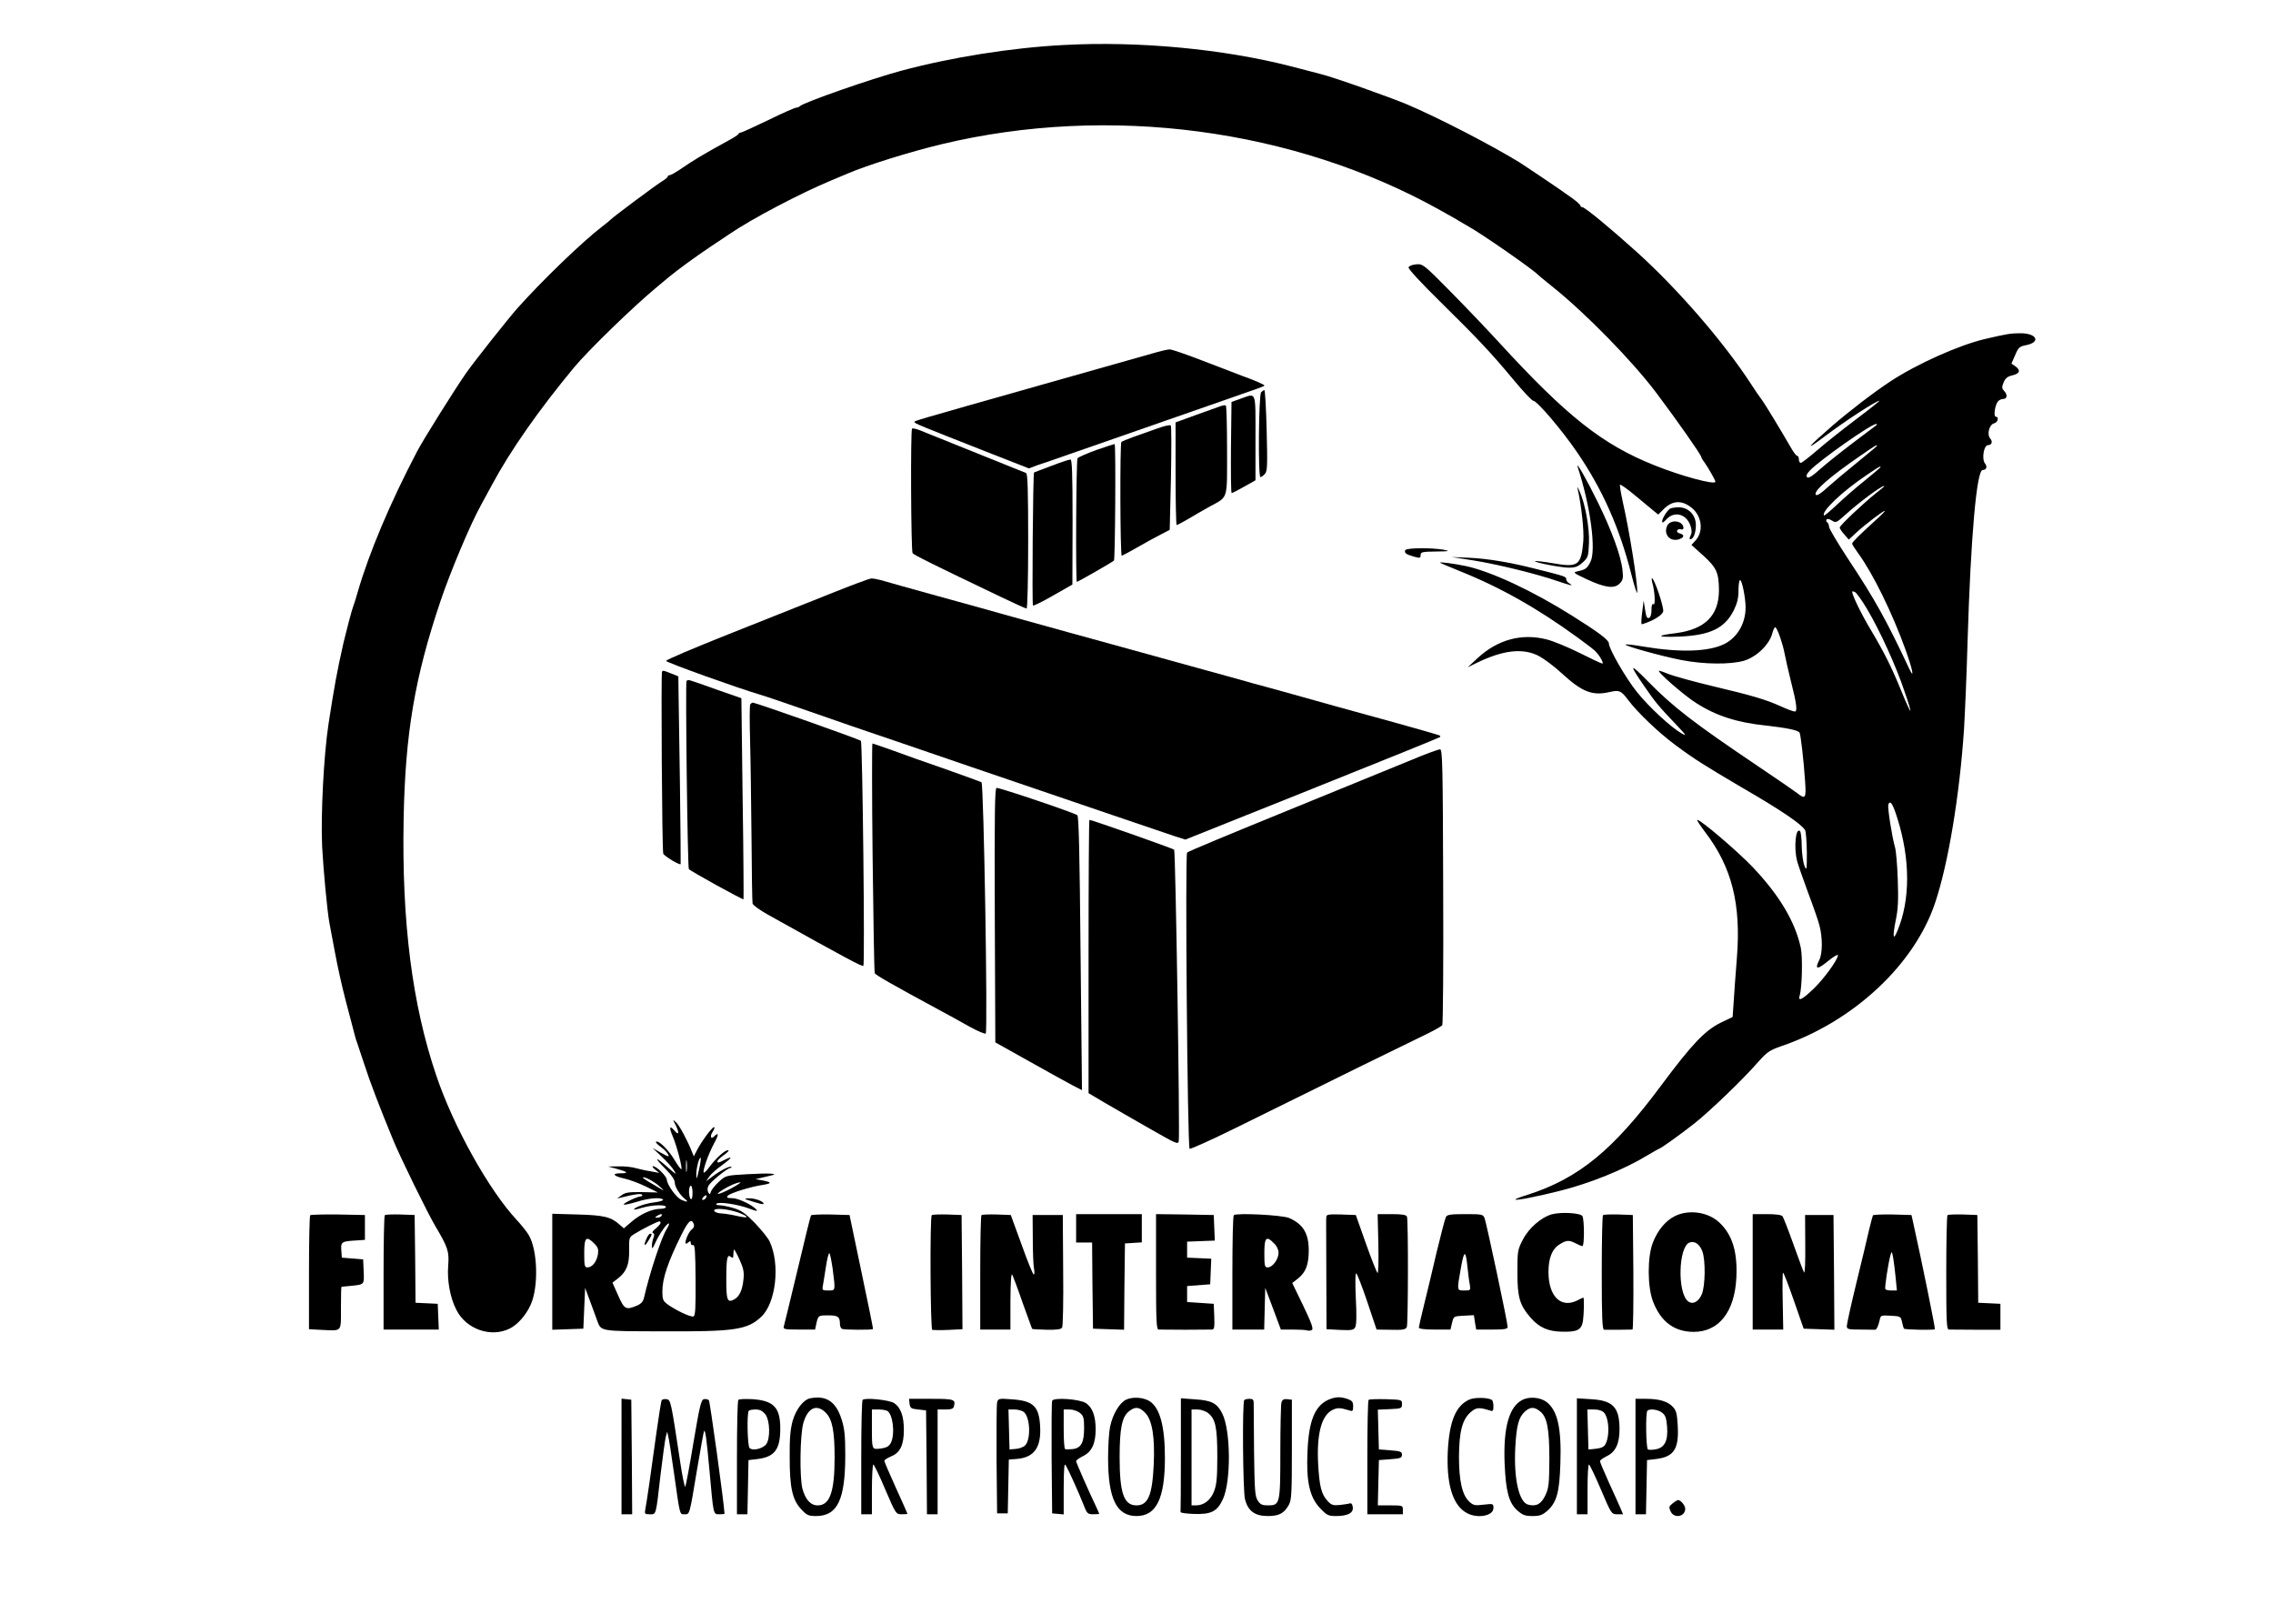 <?xml version="1.0" standalone="no"?>
<!DOCTYPE svg PUBLIC "-//W3C//DTD SVG 20010904//EN"
 "http://www.w3.org/TR/2001/REC-SVG-20010904/DTD/svg10.dtd">
<svg version="1.0" xmlns="http://www.w3.org/2000/svg"
 width="140" height="100" viewBox="0 0 1280 909"
 preserveAspectRatio="xMidYMid meet">

<g transform="translate(0,909) scale(0.1,-0.1)"
fill="#000000" stroke="none">
<path d="M5990 8863 c-291 -15 -633 -69 -915 -145 -168 -45 -546 -177 -570
-199 -5 -5 -15 -9 -22 -9 -7 0 -78 -31 -157 -70 -79 -38 -149 -70 -154 -70 -6
0 -12 -4 -14 -8 -1 -5 -28 -22 -58 -38 -151 -83 -187 -105 -277 -166 -23 -15
-46 -28 -52 -28 -6 0 -11 -4 -11 -8 0 -4 -14 -16 -31 -26 -31 -18 -280 -204
-289 -215 -3 -4 -25 -22 -50 -41 -111 -85 -339 -305 -477 -460 -53 -60 -238
-293 -288 -364 -61 -87 -241 -374 -276 -441 -153 -292 -270 -570 -334 -790 -9
-33 -21 -70 -26 -83 -8 -20 -38 -135 -54 -202 -38 -168 -52 -246 -85 -460 -27
-176 -44 -511 -36 -690 7 -131 29 -367 41 -430 3 -14 16 -88 31 -165 14 -77
41 -198 60 -270 19 -71 39 -150 46 -175 6 -25 14 -54 19 -65 4 -11 22 -65 40
-120 31 -97 88 -246 164 -430 38 -93 193 -409 235 -480 73 -123 80 -145 74
-225 -7 -83 11 -182 46 -249 55 -110 196 -158 301 -105 44 22 91 75 117 133
46 100 40 310 -11 394 -12 20 -42 57 -67 84 -156 167 -356 525 -453 813 -136
400 -195 865 -184 1445 9 480 62 795 207 1225 56 167 170 438 230 545 15 28
43 80 63 116 103 191 261 417 461 658 79 95 331 340 465 451 10 8 40 33 66 55
52 43 145 111 240 175 33 22 80 53 105 70 121 83 397 228 570 300 41 17 84 35
95 40 110 47 350 122 530 165 941 225 1983 87 2805 -372 52 -29 102 -57 110
-63 8 -5 31 -18 50 -29 71 -39 361 -240 390 -271 3 -3 41 -35 85 -70 186 -149
450 -419 584 -598 113 -150 251 -347 251 -358 0 -3 8 -18 19 -32 23 -33 61
-100 61 -108 0 -20 -193 32 -342 92 -294 117 -495 276 -878 694 -68 74 -192
204 -275 288 -148 150 -153 153 -190 150 -22 -2 -40 -9 -43 -17 -3 -8 71 -88
180 -195 215 -212 280 -281 412 -439 53 -64 103 -117 110 -117 21 0 161 -164
247 -290 141 -206 238 -422 305 -685 18 -71 33 -118 34 -104 1 63 -44 344 -81
507 -11 51 -19 96 -16 99 3 3 40 -23 82 -58 42 -35 89 -74 105 -87 l28 -23 30
30 c51 51 104 53 161 6 56 -48 65 -133 18 -183 l-22 -24 68 -61 c74 -68 86
-95 87 -193 0 -144 -79 -222 -245 -243 -117 -14 -104 -24 25 -19 172 8 253 47
304 149 19 39 26 68 26 111 0 32 4 58 9 58 11 0 31 -101 31 -154 0 -89 -46
-168 -118 -205 -89 -45 -252 -50 -459 -15 -52 9 -96 14 -99 11 -7 -7 201 -65
314 -87 127 -25 277 -26 353 -4 70 21 142 90 159 153 6 24 15 40 19 35 14 -15
41 -96 51 -149 5 -27 20 -93 33 -145 35 -137 40 -180 24 -180 -8 0 -43 13 -78
29 -86 39 -162 61 -385 114 -104 25 -213 55 -242 66 -29 12 -56 21 -59 21 -19
0 142 -141 210 -183 113 -72 229 -109 392 -126 116 -13 181 -26 189 -40 6 -9
23 -153 31 -273 7 -97 2 -105 -45 -67 -14 11 -113 79 -220 151 -365 246 -478
333 -624 482 -100 102 -104 95 -16 -32 61 -89 78 -110 184 -221 52 -55 56 -61
27 -45 -60 34 -183 147 -253 234 -62 77 -158 243 -158 274 0 19 -61 64 -206
155 -224 141 -456 249 -599 280 -66 14 -151 25 -145 19 3 -3 48 -22 100 -43
236 -94 444 -211 675 -379 38 -28 81 -60 93 -71 26 -22 57 -75 45 -75 -5 0
-62 27 -128 60 -66 33 -149 67 -185 76 -141 36 -277 -1 -390 -106 l-55 -51 51
25 c150 73 262 85 351 38 28 -15 86 -58 128 -97 114 -105 173 -128 270 -105
53 12 64 8 102 -43 53 -71 172 -185 268 -256 102 -76 162 -114 371 -237 225
-130 339 -208 359 -242 5 -9 9 -66 10 -125 0 -101 -1 -106 -14 -75 -7 18 -14
68 -15 110 0 42 -5 80 -9 84 -25 26 -37 -95 -16 -171 6 -22 34 -101 61 -175
28 -74 57 -157 64 -185 18 -68 18 -159 -2 -196 -26 -52 -10 -54 49 -5 31 25
57 41 57 34 0 -25 -80 -135 -139 -191 -64 -61 -88 -72 -76 -35 13 45 17 214 6
267 -32 148 -121 297 -271 455 -86 90 -292 266 -312 266 -5 0 16 -31 45 -70
150 -197 202 -404 178 -707 -7 -87 -15 -197 -18 -246 l-6 -87 -65 -31 c-90
-44 -163 -120 -337 -354 -271 -365 -464 -523 -752 -616 -40 -12 -71 -24 -69
-27 6 -6 122 17 246 48 173 43 368 122 497 201 36 21 67 39 69 39 7 0 116 78
195 140 87 69 273 247 361 348 49 55 64 65 127 87 407 138 753 460 869 810 73
218 137 601 162 975 5 85 15 308 20 495 18 590 51 965 85 965 21 0 28 19 13
37 -19 24 -7 103 17 103 22 0 28 20 12 38 -19 23 -5 78 23 85 21 5 28 37 9 37
-14 0 -5 66 12 86 6 8 20 14 30 14 23 0 25 26 4 46 -12 13 -13 20 -2 47 10 24
22 34 50 40 42 10 47 29 16 51 l-22 15 21 48 c18 43 25 49 62 56 84 17 60 67
-32 67 -55 0 -78 -4 -198 -32 -147 -34 -386 -141 -536 -240 -94 -62 -231 -167
-329 -252 -138 -120 -158 -146 -45 -61 116 88 295 205 314 205 3 0 -55 -47
-131 -104 -76 -57 -175 -136 -220 -175 -45 -39 -87 -71 -92 -71 -6 0 -11 9
-11 20 0 11 -4 20 -10 20 -5 0 -21 21 -36 48 -62 107 -148 249 -166 272 -11
14 -37 52 -58 85 -153 235 -410 532 -640 740 -152 137 -295 255 -310 255 -5 0
-10 4 -10 8 0 5 -21 24 -47 43 -27 18 -52 37 -58 41 -10 8 -217 147 -238 160
-167 102 -458 252 -632 326 -111 46 -419 155 -490 172 -16 5 -91 23 -165 43
-382 98 -859 143 -1280 120z m4575 -2142 c-6 -4 -64 -49 -130 -98 -66 -50
-149 -116 -184 -147 -45 -41 -67 -54 -74 -47 -8 8 -3 19 16 39 57 59 342 260
372 261 6 1 6 -2 0 -8z m5 -115 c0 -2 -51 -44 -112 -94 -62 -50 -138 -114
-168 -141 -35 -33 -58 -47 -64 -41 -18 18 74 99 253 222 83 57 91 62 91 54z
m20 -120 c0 -2 -39 -35 -87 -74 -49 -39 -119 -100 -157 -136 -38 -36 -71 -64
-74 -62 -19 20 104 137 242 229 69 47 76 50 76 43z m19 -110 c-2 -2 -22 -19
-44 -36 -72 -57 -205 -183 -205 -194 0 -6 12 -24 26 -39 l25 -29 42 39 c50 46
151 123 161 123 4 0 -19 -24 -51 -52 -95 -87 -133 -124 -133 -133 0 -4 15 -28
34 -54 83 -113 193 -338 267 -544 39 -109 52 -172 21 -107 -128 273 -196 395
-344 618 -59 90 -108 172 -108 182 0 10 -5 22 -10 25 -6 4 -8 11 -4 16 3 6 15
4 29 -5 23 -15 26 -14 77 32 77 70 199 160 217 162 2 0 2 -2 0 -4z m-93 -692
c71 -120 162 -320 208 -458 21 -59 36 -110 34 -112 -2 -2 -24 45 -48 104 -57
141 -99 224 -175 352 -52 86 -105 195 -105 215 0 2 7 2 15 -2 9 -3 40 -47 71
-99z m168 -1173 c74 -233 74 -462 1 -636 -24 -59 -28 -35 -10 57 14 66 16 114
12 233 -3 83 -10 165 -16 182 -16 55 -43 224 -37 240 10 26 25 4 50 -76z"/>
<path d="M6485 7125 c-44 -12 -321 -91 -615 -174 -742 -210 -720 -204 -720
-211 0 -8 26 -18 404 -167 l240 -94 45 17 c25 8 109 37 186 64 131 46 266 92
795 277 301 105 300 104 300 109 0 5 -58 30 -125 54 -27 10 -126 48 -219 84
-93 36 -179 66 -190 65 -12 0 -57 -11 -101 -24z"/>
<path d="M7102 6908 c-14 -14 -18 -478 -4 -478 5 0 16 8 25 18 14 15 15 45 10
245 -3 125 -9 227 -13 227 -3 0 -11 -5 -18 -12z"/>
<path d="M6985 6871 l-50 -18 -3 -256 c-1 -142 0 -257 4 -257 3 0 35 16 70 36
l64 36 0 239 c0 271 7 252 -85 220z"/>
<path d="M6875 6830 c-11 -4 -73 -26 -137 -49 l-118 -43 0 -289 c0 -159 3
-289 6 -289 4 0 32 15 63 33 31 19 86 50 123 71 106 58 98 33 98 316 0 137 -3
251 -7 253 -5 3 -17 1 -28 -3z"/>
<path d="M6518 6704 c-38 -13 -97 -34 -133 -47 -36 -13 -67 -26 -70 -29 -9 -8
-7 -643 2 -641 4 1 43 22 87 47 43 25 102 57 131 72 l52 27 7 291 c3 159 3
293 -1 297 -5 4 -38 -3 -75 -17z"/>
<path d="M5136 6703 c-9 -9 -6 -686 3 -701 6 -10 115 -64 500 -248 73 -35 137
-64 142 -64 5 0 9 165 9 379 0 294 -3 380 -12 384 -391 157 -570 229 -599 241
-20 8 -39 12 -43 9z"/>
<path d="M6175 6583 c-55 -20 -103 -41 -107 -47 -8 -11 -11 -696 -4 -696 6 0
200 111 209 120 7 6 11 650 4 656 -1 1 -47 -14 -102 -33z"/>
<path d="M5920 6493 c-52 -20 -96 -36 -97 -37 -6 -5 -12 -745 -6 -749 4 -3 56
23 115 57 l107 61 1 353 c0 275 -3 352 -12 351 -7 0 -56 -16 -108 -36z"/>
<path d="M8885 6485 c71 -216 105 -468 71 -533 -18 -36 -28 -43 -70 -52 -30
-7 -29 -8 49 -45 103 -48 155 -55 185 -25 19 19 22 30 17 75 -8 79 -60 222
-137 379 -65 133 -129 245 -115 201z"/>
<path d="M8885 6360 c21 -93 36 -233 31 -292 -12 -136 -29 -148 -171 -123 -53
9 -99 14 -101 12 -8 -7 146 -37 191 -37 35 0 52 6 77 29 31 28 33 33 36 110 4
84 -22 225 -54 294 -12 25 -14 26 -9 7z"/>
<path d="M9404 6252 c-17 -12 -44 -55 -44 -72 0 -10 8 -6 25 13 45 48 113 29
135 -38 8 -25 8 -40 0 -55 -7 -13 -7 -20 -1 -20 17 0 31 36 31 80 0 57 -42
100 -97 100 -21 0 -43 -4 -49 -8z"/>
<path d="M9388 6155 c-22 -49 19 -93 70 -74 28 10 28 25 1 32 -12 3 -18 10
-14 17 4 6 13 9 21 6 8 -3 14 0 14 7 0 42 -74 52 -92 12z"/>
<path d="M7914 6019 c-9 -15 5 -25 49 -37 33 -9 37 -9 37 9 0 17 8 19 88 20
76 1 81 2 42 10 -68 12 -208 11 -216 -2z"/>
<path d="M8296 5961 c133 -21 358 -76 473 -116 80 -27 96 -30 69 -14 -10 5
-18 16 -18 24 0 15 -7 17 -175 59 -146 37 -267 57 -375 62 l-95 4 121 -19z"/>
<path d="M4665 5769 c-121 -48 -377 -150 -568 -226 -191 -76 -347 -142 -346
-148 2 -9 397 -151 529 -190 25 -7 151 -50 280 -95 129 -45 345 -120 480 -165
135 -46 331 -113 435 -149 628 -214 1088 -371 1140 -388 l60 -19 715 286 c393
157 716 288 719 291 2 2 2 6 0 8 -2 3 -112 34 -244 71 -132 36 -287 79 -345
95 -58 16 -170 48 -250 70 -80 22 -176 49 -215 59 -38 11 -178 50 -310 86
-132 36 -303 84 -380 105 -77 21 -232 64 -345 95 -113 31 -259 72 -325 90 -66
19 -250 70 -410 114 -159 44 -306 85 -325 91 -19 5 -44 10 -55 9 -11 -1 -119
-41 -240 -90z"/>
<path d="M9304 5838 c15 -50 19 -131 8 -124 -8 5 -12 -5 -12 -32 0 -25 -5 -42
-14 -45 -11 -4 -16 7 -22 46 l-8 52 -8 -64 c-5 -35 -6 -66 -4 -69 3 -2 30 8
61 22 36 18 57 35 61 50 5 22 -50 186 -63 186 -3 0 -2 -10 1 -22z"/>
<path d="M3728 5335 c-6 -7 0 -1004 7 -1025 5 -14 93 -67 98 -59 1 2 -1 204
-4 449 -4 245 -7 482 -8 526 l-1 82 -40 16 c-45 18 -45 18 -52 11z"/>
<path d="M3866 5282 c-7 -12 6 -1049 13 -1059 8 -11 303 -174 308 -170 1 2 0
257 -5 568 l-7 564 -135 47 c-74 27 -142 50 -152 53 -9 3 -19 2 -22 -3z"/>
<path d="M4225 5150 c-4 -6 -4 -97 -1 -203 3 -106 6 -352 8 -547 1 -195 4
-362 6 -371 2 -9 40 -37 85 -62 446 -249 533 -295 539 -289 9 9 -5 1258 -14
1267 -9 9 -592 215 -609 215 -4 0 -11 -5 -14 -10z"/>
<path d="M4914 4289 c4 -353 9 -646 12 -652 4 -11 107 -69 364 -208 47 -25
123 -67 169 -93 47 -26 88 -43 92 -39 12 14 -11 1407 -24 1415 -6 3 -96 36
-201 73 -105 36 -240 84 -299 106 -60 21 -111 39 -114 39 -3 0 -3 -288 1 -641z"/>
<path d="M7945 4836 c-82 -34 -397 -162 -700 -286 -302 -123 -555 -228 -560
-234 -12 -12 2 -1655 14 -1668 3 -4 121 49 261 118 566 280 990 488 1070 526
47 23 88 46 92 52 4 6 7 357 5 781 -2 675 -4 770 -17 772 -8 1 -82 -26 -165
-61z"/>
<path d="M5602 3964 l3 -717 195 -109 c107 -60 217 -121 244 -135 l49 -25 -8
769 c-5 561 -10 771 -18 779 -12 12 -432 154 -455 154 -10 0 -12 -147 -10
-716z"/>
<path d="M6130 3730 l0 -769 93 -55 c50 -29 164 -95 252 -145 148 -85 160 -90
163 -70 7 43 -18 1633 -26 1641 -7 7 -464 168 -477 168 -3 0 -5 -346 -5 -770z"/>
<path d="M3804 2783 c22 -44 20 -63 -5 -34 -28 34 -33 21 -11 -30 22 -51 56
-179 49 -186 -3 -2 -21 23 -41 56 -34 56 -90 110 -102 98 -3 -3 9 -15 25 -27
17 -12 36 -30 42 -42 10 -18 6 -17 -38 7 l-48 27 52 -49 c28 -26 59 -61 69
-78 16 -26 11 -23 -35 18 -72 64 -82 60 -15 -7 36 -36 54 -63 54 -79 0 -24 29
-70 60 -94 19 -16 8 -16 -24 -2 -28 13 -79 84 -81 113 -2 21 -58 76 -78 76 -6
0 -1 -9 12 -19 l24 -19 -49 9 c-27 4 -65 13 -84 18 -19 6 -62 11 -95 10 l-60
-1 48 -13 c62 -17 70 -25 24 -25 -54 0 -45 -15 16 -29 30 -6 85 -27 123 -45
l69 -34 -90 2 c-73 1 -95 -2 -115 -18 l-25 -18 30 7 c70 18 106 22 111 14 3
-5 -1 -9 -8 -9 -20 -1 -102 -40 -95 -46 3 -3 35 4 72 15 69 22 140 27 149 12
3 -4 -20 -11 -50 -15 -48 -5 -114 -29 -114 -40 0 -2 21 2 47 10 54 16 133 19
133 4 0 -5 -13 -10 -29 -10 -47 0 -110 -27 -161 -70 l-47 -40 -24 21 c-48 43
-88 53 -236 57 l-143 4 0 -326 0 -327 88 3 87 3 5 115 5 115 24 -65 c13 -36
33 -88 43 -117 24 -64 9 -62 363 -63 413 -2 484 8 563 83 82 79 106 296 46
423 -9 20 -47 66 -83 104 -54 55 -76 71 -120 84 -30 9 -66 16 -80 16 -15 0
-21 4 -16 9 14 12 122 -4 185 -28 37 -14 48 -16 40 -6 -23 27 -103 65 -137 65
-29 0 -33 3 -24 14 12 14 129 51 199 61 50 8 48 15 -5 25 l-38 7 30 7 c17 4
41 10 55 13 52 11 -5 15 -127 8 -125 -7 -125 -7 -164 -42 -21 -19 -41 -44 -45
-55 -6 -19 -7 -19 -16 -5 -5 11 -5 24 2 37 12 23 107 100 123 100 5 0 8 3 5 6
-8 7 -63 -21 -107 -55 l-35 -26 17 25 c9 14 41 43 71 64 59 43 67 57 17 32
-34 -18 -41 -19 -41 -8 0 5 17 21 37 35 21 15 31 27 23 27 -19 0 -66 -43 -104
-93 -15 -21 -30 -36 -33 -33 -8 8 27 107 58 164 27 49 28 67 1 40 -20 -20 -26
0 -8 27 9 14 12 25 7 25 -11 0 -71 -81 -96 -130 l-18 -35 -10 25 c-25 64 -72
151 -90 167 -20 18 -20 18 -3 -14z m63 -260 c-2 -16 -4 -3 -4 27 0 30 2 43 4
28 2 -16 2 -40 0 -55z m69 6 c-12 -53 -14 -58 -15 -28 -1 35 17 104 25 96 2
-2 -2 -33 -10 -68z m-225 -90 c32 -29 32 -30 5 -14 -16 10 -44 26 -63 37 -18
11 -33 22 -33 23 0 12 62 -20 91 -46z m405 -15 c-71 -37 -101 -41 -44 -6 39
24 77 40 97 41 8 1 -16 -15 -53 -35z m-216 -25 c0 -24 -4 -38 -10 -34 -5 3
-10 22 -10 41 0 19 5 34 10 34 6 0 10 -18 10 -41z m75 -28 c-3 -6 -11 -11 -17
-11 -6 0 -6 6 2 15 14 17 26 13 15 -4z m193 -86 c56 -23 46 -30 -19 -15 -29 7
-69 13 -88 14 -20 1 -36 7 -39 15 -6 19 86 10 146 -14z m-443 -15 c-3 -5 -14
-10 -23 -10 -15 0 -15 2 -2 10 20 13 33 13 25 0z m-5 -39 c0 -5 -12 -19 -27
-32 -17 -13 -23 -23 -16 -26 9 -3 9 -12 2 -29 -5 -14 -9 -35 -8 -47 0 -16 6
-9 20 23 22 49 68 114 76 107 2 -3 -3 -16 -12 -30 -30 -47 -96 -246 -129 -390
-5 -20 -17 -33 -41 -43 -61 -25 -69 -20 -104 58 l-32 72 31 24 c48 38 64 77
63 159 -1 72 -1 73 34 94 40 25 125 68 136 68 4 1 7 -3 7 -8z m187 -7 c4 -10
0 -22 -10 -29 -16 -11 -37 -56 -37 -77 0 -6 6 -6 15 2 12 10 15 10 15 -3 0 -9
6 -14 13 -11 10 4 13 -37 14 -196 1 -159 -1 -202 -12 -206 -14 -6 -101 35
-147 69 -24 18 -28 27 -28 71 0 75 31 166 108 321 39 78 56 93 69 59z m-560
-110 c21 -21 24 -32 20 -61 -7 -41 -32 -73 -59 -73 -16 0 -18 9 -18 80 0 90
11 100 57 54z m818 -91 c21 -47 26 -68 22 -108 -6 -63 -23 -99 -52 -115 -39
-21 -45 -6 -45 110 0 122 5 147 26 129 11 -9 14 -6 14 15 0 14 2 26 4 26 3 0
17 -26 31 -57z"/>
<path d="M3642 2145 c-19 -42 -14 -53 8 -17 22 36 24 42 12 42 -5 0 -14 -11
-20 -25z"/>
<path d="M4200 2363 c75 -24 100 -31 100 -24 0 13 -49 31 -83 30 -18 0 -25 -3
-17 -6z"/>
<path d="M8739 2279 c-60 -17 -131 -78 -164 -144 -29 -56 -30 -64 -30 -184 0
-141 13 -183 75 -255 48 -55 99 -77 178 -78 84 -2 107 10 116 59 6 42 8 133 2
133 -2 0 -17 -7 -32 -15 -93 -48 -164 21 -164 159 0 79 21 131 63 156 38 24
53 25 91 5 15 -8 32 -15 37 -15 12 0 11 151 0 169 -12 18 -120 24 -172 10z"/>
<path d="M9432 2269 c-53 -27 -96 -78 -124 -149 -32 -81 -31 -251 1 -333 44
-113 119 -169 227 -170 142 -1 232 111 242 304 7 146 -22 242 -95 311 -63 60
-172 76 -251 37z m155 -200 c18 -51 16 -191 -3 -239 -18 -44 -53 -62 -79 -40
-60 50 -53 306 9 330 29 11 58 -9 73 -51z"/>
<path d="M1747 2274 c-4 -4 -7 -150 -7 -325 l0 -317 74 -4 c114 -5 106 -14
106 123 0 65 1 119 3 120 1 0 25 2 52 5 78 8 76 6 73 81 l-3 68 -60 5 -60 5
-3 42 c-3 47 1 50 88 55 l45 3 0 70 0 70 -151 3 c-82 1 -153 -1 -157 -4z"/>
<path d="M2167 2274 c-4 -4 -7 -151 -7 -326 l0 -318 155 0 156 0 -3 73 -3 72
-62 3 -63 3 -2 247 -3 247 -80 3 c-45 1 -84 0 -88 -4z"/>
<path d="M4567 2273 c-3 -4 -37 -143 -76 -308 -40 -165 -74 -308 -77 -317 -5
-16 4 -18 85 -18 l91 0 6 28 c11 52 12 52 68 52 56 0 66 -8 66 -50 0 -10 5
-22 11 -26 10 -6 170 -7 175 -1 2 1 -28 146 -65 322 l-67 320 -106 3 c-59 1
-108 -1 -111 -5z m122 -301 c16 -126 17 -122 -25 -122 -33 0 -35 2 -30 28 3
15 10 62 17 105 6 42 15 77 19 77 4 0 12 -40 19 -88z"/>
<path d="M5247 2274 c-11 -11 -8 -642 3 -646 5 -1 46 -2 90 0 l80 4 -2 321 -3
322 -80 3 c-45 1 -84 0 -88 -4z"/>
<path d="M5527 2274 c-4 -4 -7 -151 -7 -326 l0 -318 85 0 85 0 0 163 c1 105 4
156 10 146 5 -9 32 -80 59 -159 28 -78 52 -144 53 -146 2 -2 39 -4 82 -5 57
-1 80 2 87 12 5 8 8 154 6 324 l-2 310 -85 0 -85 0 1 -135 c0 -74 3 -150 7
-167 3 -18 3 -33 -2 -33 -4 0 -35 75 -68 168 l-61 167 -79 3 c-43 1 -82 0 -86
-4z"/>
<path d="M6060 2200 l0 -80 45 0 45 0 2 -242 3 -243 87 -3 88 -3 2 243 3 243
48 3 47 3 0 80 0 79 -185 0 -185 0 0 -80z"/>
<path d="M6510 1955 c0 -282 2 -325 15 -325 8 0 76 -1 150 -1 74 0 142 1 150
1 13 0 15 13 13 73 l-3 72 -75 5 -75 5 0 45 0 45 65 5 65 5 3 72 3 72 -68 3
-68 3 0 45 0 45 78 3 78 3 -3 72 -3 72 -162 3 -163 2 0 -325z"/>
<path d="M6948 2274 c-5 -4 -8 -151 -8 -326 l0 -318 90 0 89 0 3 118 3 117 44
-117 44 -118 68 0 c37 0 73 -2 81 -5 7 -3 19 -1 26 3 9 7 -3 40 -49 136 l-62
128 33 26 c43 34 60 78 60 157 0 96 -31 148 -110 183 -38 17 -299 30 -312 16z
m227 -159 c15 -14 25 -36 25 -53 0 -36 -34 -82 -61 -82 -17 0 -19 8 -19 80 0
90 11 100 55 55z"/>
<path d="M7469 2265 c-1 -8 -1 -24 -1 -35 0 -11 0 -150 1 -309 l1 -289 76 -4
c67 -3 77 -1 86 16 7 13 8 71 3 164 -4 89 -3 142 3 138 5 -3 33 -75 62 -161
l52 -155 67 -1 c81 -2 94 0 103 14 8 13 9 603 1 623 -4 10 -27 14 -85 14 l-80
0 4 -170 c2 -97 0 -166 -5 -161 -5 5 -35 80 -66 168 l-56 158 -83 3 c-68 2
-82 0 -83 -13z"/>
<path d="M8142 2263 c-5 -10 -28 -99 -52 -198 -23 -99 -55 -233 -71 -297 -16
-64 -29 -122 -29 -127 0 -7 33 -11 89 -11 l89 0 9 38 c9 37 9 37 66 40 l57 3
6 -41 7 -40 88 0 c73 0 89 3 89 15 0 25 -120 588 -130 613 -9 21 -15 22 -109
22 -85 0 -102 -3 -109 -17z m122 -283 c4 -36 9 -80 13 -97 5 -32 4 -33 -31
-33 -43 0 -42 -2 -19 128 18 102 27 102 37 2z"/>
<path d="M9027 2274 c-4 -4 -7 -151 -7 -326 0 -247 3 -318 13 -319 11 -1 144
0 160 1 4 0 6 145 5 323 l-3 322 -80 3 c-45 1 -84 0 -88 -4z"/>
<path d="M9870 1955 l0 -325 86 0 86 0 -3 160 c-2 88 -1 160 2 160 4 0 31 -71
61 -157 l55 -158 87 -3 86 -3 -2 323 -3 323 -80 0 -80 0 1 -169 c1 -99 -2
-163 -7 -154 -5 9 -32 80 -60 159 -28 79 -56 150 -61 157 -7 8 -38 12 -89 12
l-79 0 0 -325z"/>
<path d="M10547 2273 c-2 -4 -12 -42 -22 -83 -9 -41 -41 -175 -71 -297 -30
-123 -54 -232 -54 -243 0 -18 7 -20 75 -20 41 0 78 -1 82 -1 10 -2 20 19 28
54 5 27 7 28 62 25 56 -3 57 -4 64 -36 4 -18 9 -35 11 -37 6 -6 168 -9 174 -3
3 4 -71 370 -124 608 l-8 35 -106 3 c-59 1 -108 -1 -111 -5z m128 -350 l7 -73
-30 0 c-17 0 -33 3 -35 8 -5 7 16 144 29 192 7 23 8 21 15 -15 4 -22 10 -73
14 -112z"/>
<path d="M10967 2274 c-4 -4 -7 -151 -7 -326 0 -276 2 -318 15 -318 8 0 77 -1
153 -1 l137 0 0 73 0 73 -62 3 -63 3 -2 247 -3 247 -80 3 c-45 1 -84 0 -88 -4z"/>
<path d="M4563 1243 c-38 -7 -80 -61 -99 -126 -13 -47 -18 -97 -17 -207 0
-172 15 -240 67 -294 29 -31 39 -36 81 -36 121 0 165 91 165 344 0 105 -4 148
-20 198 -31 101 -86 139 -177 121z m87 -81 c37 -37 50 -104 50 -252 0 -194
-27 -270 -95 -270 -40 0 -69 32 -86 93 -17 63 -14 306 5 371 25 86 75 109 126
58z"/>
<path d="M6343 1236 c-38 -17 -77 -82 -92 -154 -6 -29 -11 -108 -11 -175 0
-230 48 -327 160 -327 112 0 160 99 160 328 0 177 -28 280 -85 318 -34 22 -94
27 -132 10z m107 -76 c39 -41 54 -138 47 -290 -8 -173 -32 -230 -97 -230 -71
0 -95 69 -95 270 0 163 13 229 53 260 35 28 59 25 92 -10z"/>
<path d="M7481 1235 c-76 -34 -111 -118 -118 -291 -8 -170 12 -258 71 -320 38
-40 47 -44 89 -44 66 0 99 17 95 49 -2 18 -8 25 -18 22 -8 -3 -34 -6 -57 -9
-36 -3 -46 0 -67 23 -35 38 -46 82 -53 207 -9 168 18 272 78 304 30 15 44 15
97 -1 19 -7 22 -4 22 23 0 25 -6 32 -31 41 -42 14 -67 13 -108 -4z"/>
<path d="M8275 1236 c-77 -34 -113 -121 -122 -291 -8 -177 24 -294 97 -342 58
-40 160 -26 160 22 0 25 -1 25 -55 19 -50 -6 -58 -4 -81 17 -40 37 -58 117
-58 254 1 142 19 210 67 251 31 26 46 27 105 9 19 -7 22 -4 22 23 0 17 -4 33
-9 36 -22 14 -98 15 -126 2z"/>
<path d="M8573 1234 c-75 -38 -108 -156 -100 -359 7 -158 24 -221 72 -264 30
-26 44 -31 85 -31 41 0 55 5 84 30 52 47 68 103 73 265 7 200 -16 301 -79 348
-35 26 -96 31 -135 11z m99 -64 c40 -31 53 -96 53 -270 -1 -137 -3 -161 -22
-202 -23 -50 -51 -66 -97 -54 -52 13 -82 145 -73 321 7 126 19 171 54 203 30
27 53 28 85 2z"/>
<path d="M3500 916 l0 -326 30 0 30 0 -2 323 -3 322 -27 3 -28 3 0 -325z"/>
<path d="M3726 1232 c-3 -6 -17 -93 -31 -194 -28 -206 -53 -379 -61 -420 -5
-26 -3 -28 25 -28 37 0 34 -12 61 225 12 99 25 194 29 210 l8 30 6 -25 c4 -14
18 -106 32 -205 35 -247 32 -235 60 -235 29 0 27 -10 70 250 20 118 38 217 40
219 7 7 14 -45 30 -219 23 -257 21 -250 56 -250 16 0 29 1 29 3 -2 55 -82 633
-88 639 -6 6 -18 8 -28 6 -16 -3 -24 -38 -59 -245 -22 -133 -43 -244 -46 -248
-4 -3 -17 61 -29 142 -52 344 -53 348 -77 351 -11 2 -24 -1 -27 -6z"/>
<path d="M4158 1234 c-5 -4 -8 -151 -8 -326 l0 -318 30 0 29 0 3 153 3 152 51
6 c97 12 129 55 128 176 -1 115 -38 153 -157 161 -40 2 -75 1 -79 -4z m151
-80 c28 -35 30 -142 4 -172 -22 -24 -75 -36 -92 -19 -12 12 -16 199 -4 210 3
4 21 7 39 7 23 0 38 -8 53 -26z"/>
<path d="M4858 1234 c-5 -4 -8 -151 -8 -326 l0 -318 30 0 30 0 0 140 c0 77 4
140 8 140 4 0 35 -63 67 -140 60 -139 60 -140 93 -140 17 0 32 1 32 3 0 2 -29
67 -65 146 -36 79 -65 147 -65 152 0 5 17 16 38 25 51 20 72 64 72 150 0 76
-18 126 -55 150 -28 18 -164 32 -177 18z m139 -62 c31 -20 44 -127 21 -177
-10 -23 -27 -32 -68 -36 -39 -4 -40 -1 -40 111 l0 110 38 0 c20 0 42 -4 49 -8z"/>
<path d="M5122 1213 c3 -25 8 -29 48 -33 l45 -5 3 -292 2 -293 30 0 30 0 0
295 0 295 44 0 c33 0 45 4 48 18 10 39 1 42 -128 42 l-125 0 3 -27z"/>
<path d="M5615 1219 c-3 -13 -4 -159 -3 -324 l3 -300 30 0 30 0 3 151 3 152
50 4 c96 10 134 68 126 189 -7 108 -40 138 -157 146 -77 6 -79 5 -85 -18z
m149 -52 c38 -28 43 -159 7 -191 -9 -8 -32 -17 -51 -18 l-35 -3 -3 113 -3 112
34 0 c18 0 41 -6 51 -13z"/>
<path d="M5925 1229 c-3 -8 -4 -154 -3 -324 l3 -310 33 -3 32 -3 0 148 c1 119
3 144 12 128 15 -25 73 -153 100 -222 19 -49 23 -53 54 -53 19 0 34 1 34 3 0
2 -9 21 -19 43 -41 86 -111 245 -111 253 0 5 17 18 38 28 50 24 72 71 72 151
0 74 -18 124 -55 148 -36 23 -182 33 -190 13z m156 -68 c20 -16 24 -28 24 -83
0 -84 -16 -115 -64 -121 -20 -2 -39 -2 -43 0 -5 2 -8 53 -8 114 l0 109 34 0
c19 0 44 -9 57 -19z"/>
<path d="M6650 926 c0 -174 -1 -319 -2 -323 -2 -5 29 -9 69 -11 103 -4 137 12
170 84 46 101 44 386 -4 481 -29 58 -59 74 -152 80 l-81 6 0 -317z m153 234
c42 -33 52 -80 52 -245 0 -119 -4 -159 -18 -195 -18 -49 -57 -80 -101 -80
l-26 0 0 270 0 270 34 0 c18 0 45 -9 59 -20z"/>
<path d="M7007 1233 c-12 -11 -8 -511 4 -559 17 -65 55 -94 128 -94 64 0 92
15 119 63 15 28 17 65 17 312 l0 280 -26 3 c-20 2 -28 -2 -33 -20 -3 -13 -6
-138 -6 -278 0 -293 -2 -300 -70 -300 -32 0 -43 5 -57 27 -16 24 -18 57 -21
273 -1 135 -2 257 -2 273 0 22 -4 27 -23 27 -13 0 -27 -3 -30 -7z"/>
<path d="M7707 1234 c-4 -4 -7 -151 -7 -326 l0 -318 100 0 100 0 0 25 c0 24
-2 25 -70 25 l-71 0 3 128 3 127 65 5 c57 4 65 8 65 25 0 17 -8 21 -65 25
l-65 5 -3 112 -3 112 68 3 c65 3 68 4 68 28 0 25 -1 25 -90 28 -50 1 -94 0
-98 -4z"/>
<path d="M8880 916 l0 -326 30 0 30 0 0 140 c0 77 3 140 8 140 4 0 34 -63 67
-140 59 -139 60 -140 92 -140 l33 0 -14 33 c-7 17 -37 83 -65 144 -28 62 -51
117 -51 122 0 5 17 18 38 28 50 24 72 71 72 151 0 124 -36 163 -161 170 l-79
5 0 -327z m153 246 c23 -25 31 -98 18 -150 -12 -43 -21 -49 -81 -55 l-25 -2
-3 113 -3 112 39 0 c25 0 45 -7 55 -18z"/>
<path d="M9210 915 l0 -325 30 0 29 0 3 153 3 152 50 6 c101 12 130 56 123
185 -4 71 -8 88 -28 109 -29 31 -77 45 -152 45 l-58 0 0 -325z m151 246 c18
-14 23 -31 27 -78 6 -79 -14 -118 -63 -127 -19 -4 -40 -4 -45 -1 -11 7 -14
208 -3 218 13 13 61 7 84 -12z"/>
<path d="M9419 651 c-21 -16 -22 -22 -11 -45 19 -42 82 -30 82 15 0 18 -25 49
-40 49 -4 0 -18 -8 -31 -19z"/>
</g>
</svg>

